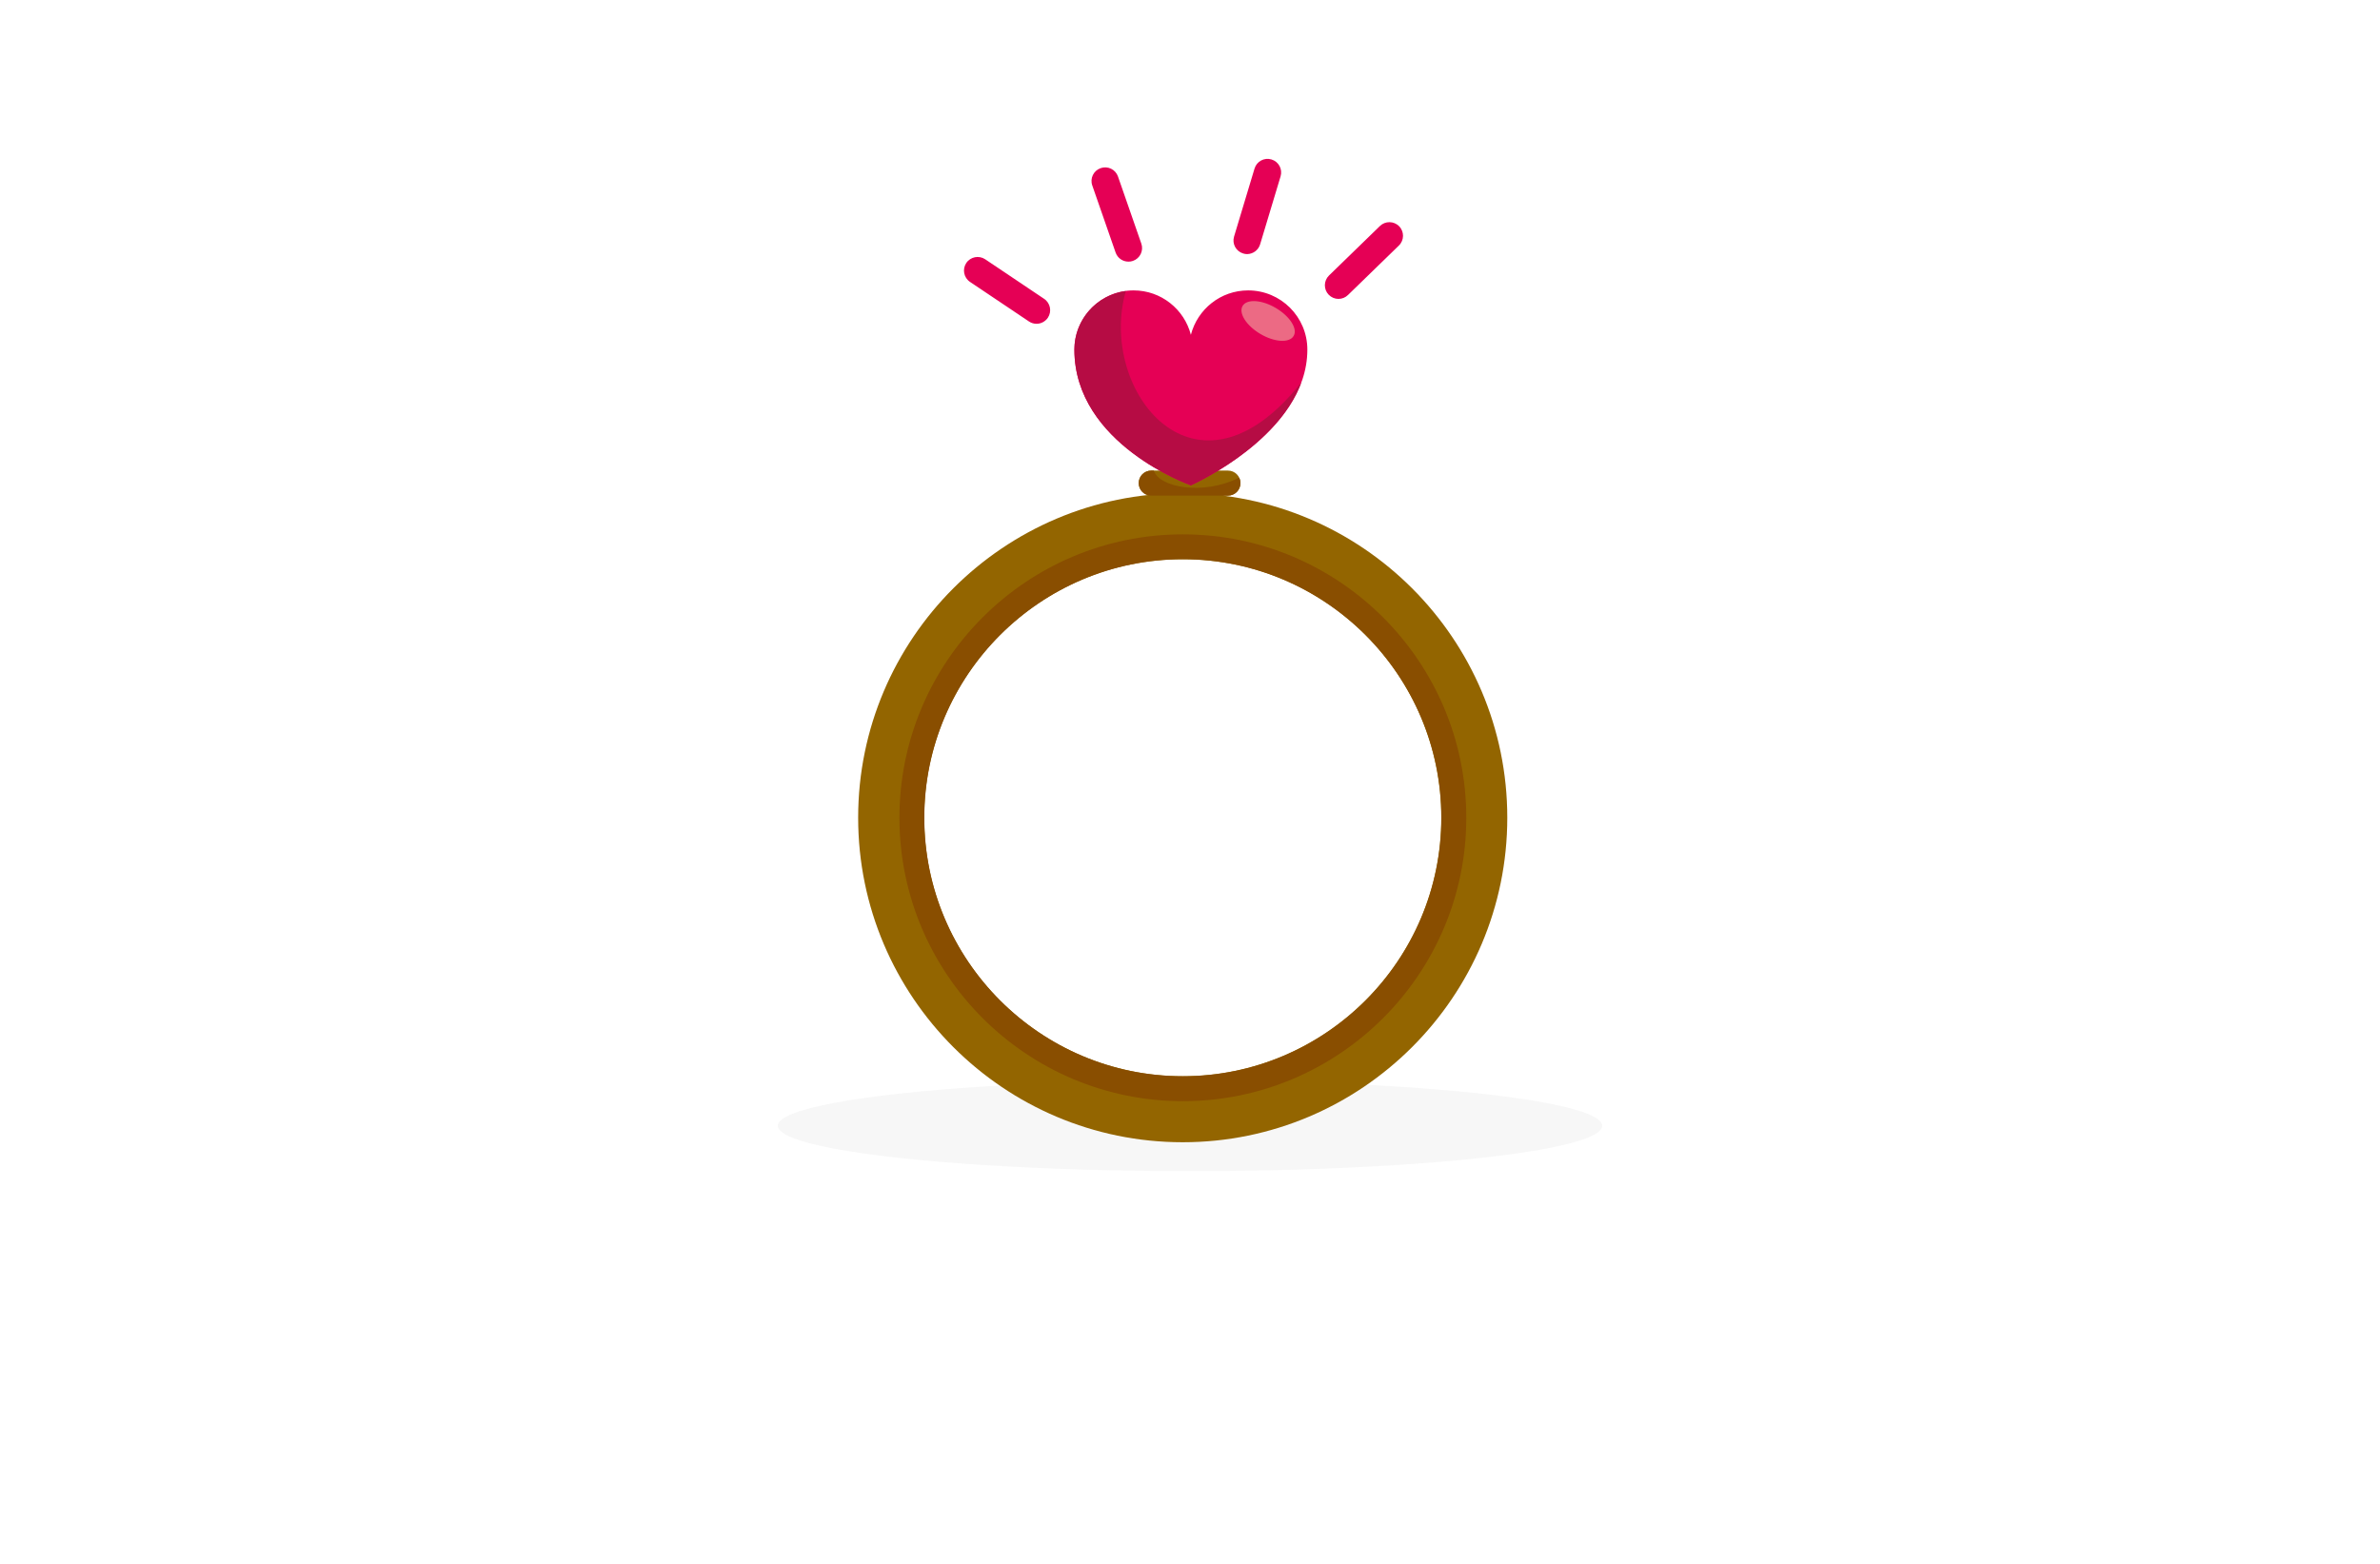 <?xml version="1.0" encoding="utf-8"?>
<!-- Generator: Adobe Illustrator 27.8.1, SVG Export Plug-In . SVG Version: 6.00 Build 0)  -->
<svg version="1.1" xmlns="http://www.w3.org/2000/svg" xmlns:xlink="http://www.w3.org/1999/xlink" x="0px" y="0px"
	 viewBox="0 0 350 230" style="enable-background:new 0 0 350 230;" xml:space="preserve">
<style type="text/css">
	.st0{fill:#ED1C24;}
	.st1{fill:#11A5A5;}
	.st2{fill:#AD0015;}
	.st3{fill:#C8161D;}
	.st4{fill:#C93540;}
	.st5{fill:#C14851;}
	.st6{fill:#003644;}
	.st7{fill:#FF395A;}
	.st8{fill:#030089;}
	.st9{fill:#F36C21;}
	.st10{fill:#FF0098;}
	.st11{fill:none;}
	.st12{fill-rule:evenodd;clip-rule:evenodd;}
	.st13{opacity:0.39;fill:#C9C9C9;enable-background:new    ;}
	.st14{opacity:0.23;fill:#00567A;enable-background:new    ;}
	.st15{fill:#005968;}
	.st16{opacity:0.13;fill:#00567A;enable-background:new    ;}
	.st17{opacity:0.16;fill:#C9C9C9;enable-background:new    ;}
	.st18{fill:#00BDFF;}
	.st19{fill:#0055FF;}
	.st20{fill:#E50055;}
	.st21{fill:#B60C44;}
	.st22{fill:#EC6A84;}
	.st23{fill:#936500;}
	.st24{fill:#894E00;}
	.st25{fill:#ED73A4;}
	.st26{fill:#3A001A;}
</style>
<g id="Layer_1">
</g>
<g id="Layer_2">
</g>
<g id="Layer_3">
</g>
<g id="Layer_4">
</g>
<g id="Layer_5">
</g>
<g id="Layer_6">
</g>
<g id="Layer_7">
</g>
<g id="Layer_8">
</g>
<g id="Layer_9">
</g>
<g id="Layer_10">
</g>
<g id="Layer_11">
</g>
<g id="Layer_12">
</g>
<g id="Layer_13">
	<g>
		<ellipse class="st17" cx="175" cy="165.57" rx="60.62" ry="6.67"/>
		<path class="st23" d="M180.58,72.89H169.3c-1.02,0-1.84-0.82-1.84-1.84s0.82-1.84,1.84-1.84h11.28c1.02,0,1.84,0.82,1.84,1.84
			S181.6,72.89,180.58,72.89z M173.93,167.99c-26.32,0-47.73-21.41-47.73-47.73s21.41-47.73,47.73-47.73s47.73,21.41,47.73,47.73
			C221.66,146.58,200.25,167.99,173.93,167.99z M173.93,82.24c-20.97,0-38.02,17.06-38.02,38.02s17.06,38.02,38.02,38.02
			s38.02-17.06,38.02-38.02C211.95,99.3,194.9,82.24,173.93,82.24z"/>
		<path class="st24" d="M173.95,78.59c-22.98,0-41.68,18.7-41.68,41.68c0,22.98,18.7,41.68,41.68,41.68s41.68-18.7,41.68-41.68
			C215.63,97.29,196.93,78.59,173.95,78.59z M173.95,158.29c-20.97,0-38.02-17.06-38.02-38.02c0-20.97,17.06-38.02,38.02-38.02
			s38.02,17.06,38.02,38.02C211.97,141.23,194.92,158.29,173.95,158.29z M169.68,69.21h-0.38c-1.02,0-1.84,0.82-1.84,1.84
			s0.82,1.84,1.84,1.84h11.28c1.02,0,1.84-0.82,1.84-1.84c0-0.29-0.07-0.55-0.19-0.8C176.78,72.96,170.4,71.62,169.68,69.21z"/>
		<path class="st20" d="M183.55,42.71c-4.06,0-7.45,2.78-8.42,6.53c-0.97-3.75-4.37-6.53-8.42-6.53c-4.81,0-8.71,3.9-8.71,8.71
			c0,13.95,17.13,19.96,17.13,19.96s17.13-7.55,17.13-19.96C192.26,46.61,188.36,42.71,183.55,42.71z M152.43,47.62
			c-0.38,0-0.77-0.11-1.11-0.34l-8.67-5.82c-0.92-0.62-1.16-1.86-0.55-2.78c0.62-0.92,1.86-1.16,2.78-0.55l8.67,5.82
			c0.92,0.62,1.16,1.86,0.55,2.78C153.7,47.31,153.07,47.62,152.43,47.62z M166.61,38.37c1.04-0.36,1.6-1.5,1.23-2.55l-3.43-9.86
			c-0.36-1.04-1.5-1.6-2.55-1.23c-1.04,0.36-1.6,1.5-1.23,2.55l3.43,9.86c0.29,0.83,1.06,1.34,1.89,1.34
			C166.17,38.48,166.39,38.45,166.61,38.37z M185.31,35.94l3.01-10c0.32-1.06-0.28-2.17-1.34-2.49c-1.06-0.32-2.17,0.28-2.49,1.34
			l-3.01,10c-0.32,1.06,0.28,2.17,1.34,2.49c0.19,0.06,0.39,0.09,0.58,0.09C184.26,37.36,185.05,36.8,185.31,35.94z M198.23,43.39
			l7.49-7.28c0.79-0.77,0.81-2.04,0.04-2.83c-0.77-0.79-2.04-0.81-2.83-0.04l-7.49,7.28c-0.79,0.77-0.81,2.04-0.04,2.83
			c0.39,0.4,0.91,0.61,1.43,0.61C197.34,43.96,197.84,43.77,198.23,43.39z"/>
		<path class="st21" d="M165.56,42.8c-4.27,0.56-7.56,4.2-7.56,8.62c0,13.95,17.13,19.96,17.13,19.96s12.73-5.62,16.24-15.13
			C175.84,75.89,161.38,57.38,165.56,42.8z"/>
		<path class="st22" d="M190.24,49.41c-0.62,1.06-2.81,0.93-4.88-0.29c-2.07-1.22-3.25-3.07-2.63-4.12
			c0.62-1.06,2.81-0.93,4.88,0.29S190.87,48.35,190.24,49.41z"/>
	</g>
</g>
<g id="Layer_14">
</g>
<g id="Layer_15">
</g>
</svg>
